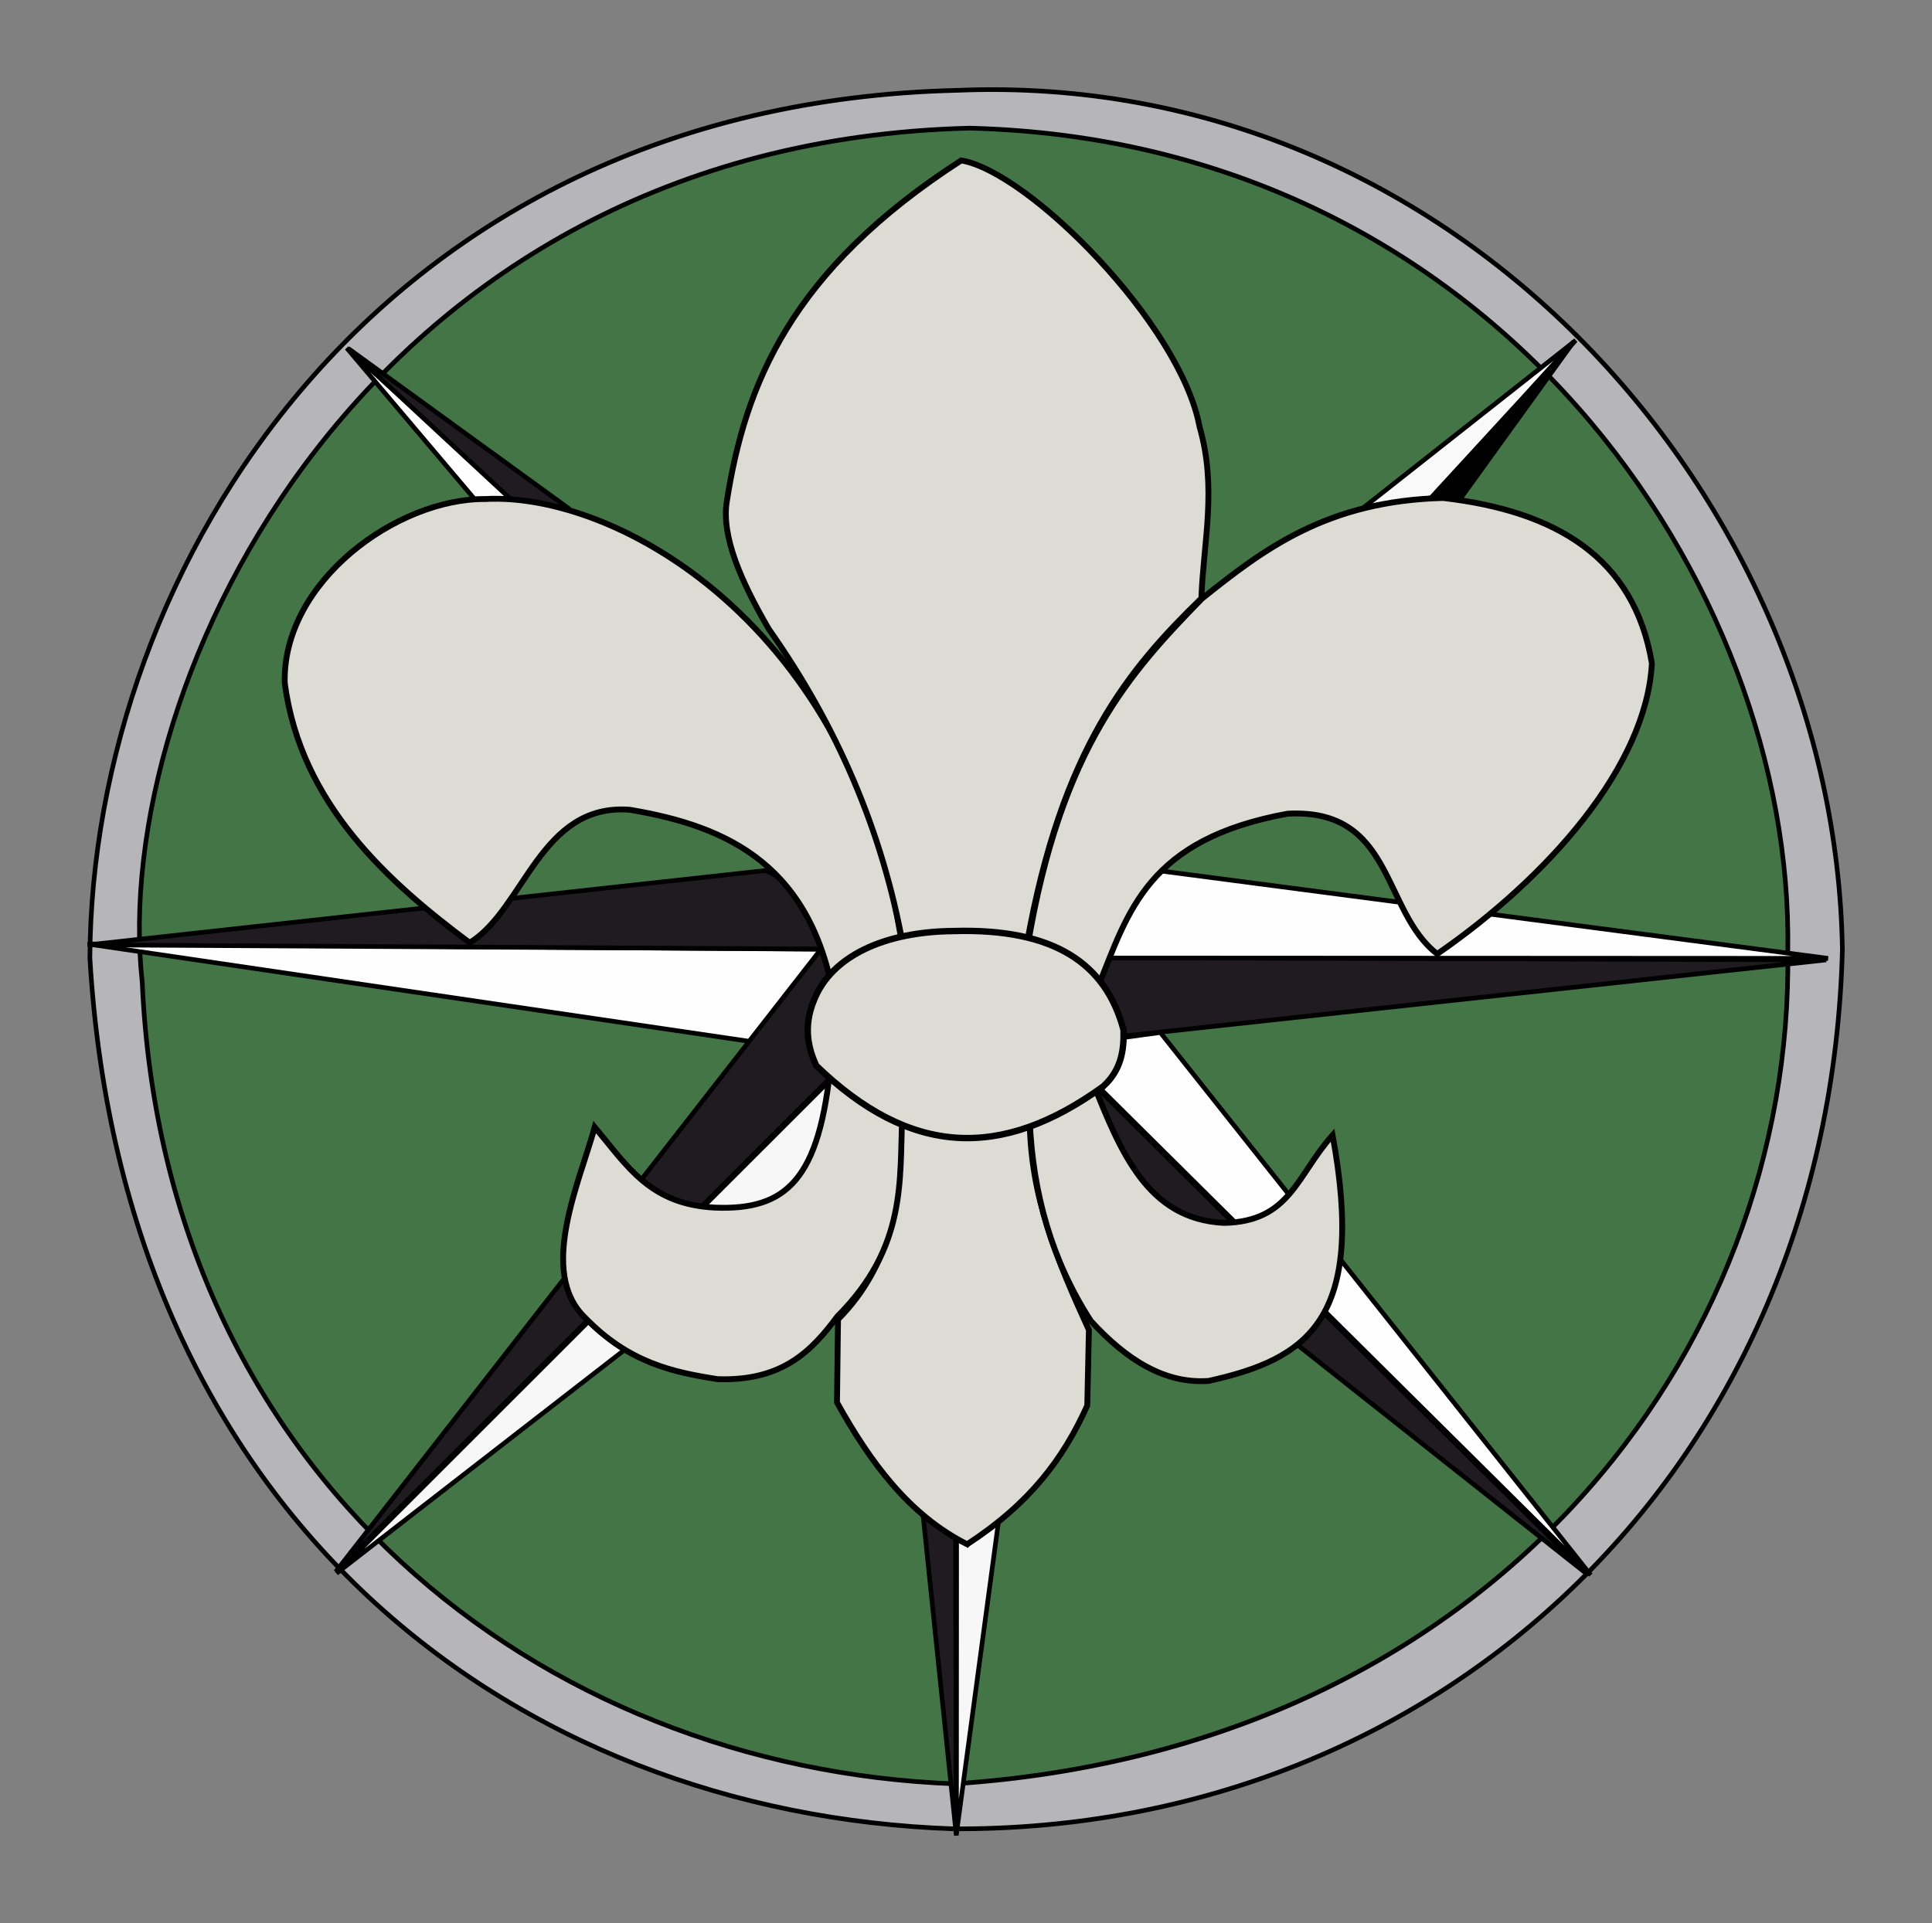 <?xml version="1.0" encoding="UTF-8" standalone="no"?>
<!-- Created with Inkscape (http://www.inkscape.org/) -->

<svg
   width="110.636mm"
   height="110.155mm"
   viewBox="0 0 110.636 110.155"
   version="1.1"
   id="svg5"
   inkscape:version="1.2-dev (85311d94fe, 2021-11-04, custom)"
   sodipodi:docname="turystyce.svg"
   xmlns:inkscape="http://www.inkscape.org/namespaces/inkscape"
   xmlns:sodipodi="http://sodipodi.sourceforge.net/DTD/sodipodi-0.dtd"
   xmlns="http://www.w3.org/2000/svg"
   xmlns:svg="http://www.w3.org/2000/svg">
  <rect x="0" y="0" width="110.636" height="110.155" fill="#808080" stroke="none"/>
  <sodipodi:namedview
     id="namedview7"
     pagecolor="#505050"
     bordercolor="#eeeeee"
     borderopacity="1"
     inkscape:pageshadow="0"
     inkscape:pageopacity="0"
     inkscape:pagecheckerboard="0"
     inkscape:blackoutopacity="0.0"
     inkscape:document-units="mm"
     showgrid="false"
     inkscape:zoom="1.3380611"
     inkscape:cx="-7.0998251"
     inkscape:cy="343.40733"
     inkscape:window-width="1894"
     inkscape:window-height="1024"
     inkscape:window-x="0"
     inkscape:window-y="0"
     inkscape:window-maximized="1"
     inkscape:current-layer="layer2"
     showguides="false"
     fit-margin-top="5"
     lock-margins="true"
     fit-margin-left="5"
     fit-margin-right="5"
     fit-margin-bottom="5" />
  <defs
     id="defs2" />
  <g
     inkscape:groupmode="layer"
     id="layer2"
     inkscape:label="Warstwa 2"
     style="display:inline;opacity:1"
     sodipodi:insensitive="true"
     transform="translate(-19.469,-30.538)">
    <path
       style="fill:#b6b5ba;fill-opacity:1;stroke:#000000;stroke-width:0.265px;stroke-linecap:butt;stroke-linejoin:miter;stroke-opacity:1"
       d="M 74.287,35.712 C 41.079,36.505 24.716,63.123 24.616,85.414 26.508,117.421 48.844,134.419 74.083,135.294 102.22,135.41 124.232,114.425 124.973,84.933 124.569,59.252 102.972,34.522 74.287,35.712 Z"
       id="path613"
       sodipodi:nodetypes="ccccc" />
  </g>
  <g
     inkscape:groupmode="layer"
     id="layer5"
     inkscape:label="Warstwa 3"
     style="display:inline"
     sodipodi:insensitive="true"
     transform="translate(-19.469,-30.538)">
    <path
       style="display:inline;fill:#447546;fill-opacity:1;stroke:#000000;stroke-width:0.265px;stroke-linecap:butt;stroke-linejoin:miter;stroke-opacity:1"
       d="M 27.613,86.794 C 25.716,69.576 40.467,38.761 74.969,37.878 105.049,38.618 122.213,64.071 121.847,85.026 122.189,107.958 104.866,130.674 74.126,132.715 50.384,131.818 28.863,115.018 27.613,86.794 Z"
       id="path14023"
       sodipodi:nodetypes="ccccc" />
  </g>
  <g
     inkscape:groupmode="layer"
     id="layer6"
     inkscape:label="Warstwa 5"
     style="display:inline"
     transform="translate(-19.469,-30.538)">
    <path
       style="fill:#fefefe;fill-opacity:1;stroke:#000000;stroke-width:0.265px;stroke-linecap:butt;stroke-linejoin:miter;stroke-opacity:1"
       d="M 62.524,90.206 24.488,84.609 66.509,84.91 Z"
       id="path100274"
       sodipodi:nodetypes="cccc" />
    <path
       style="fill:#1f1b20;fill-opacity:1;stroke:#000000;stroke-width:0.265px;stroke-linecap:butt;stroke-linejoin:miter;stroke-opacity:1"
       d="m 66.475,84.899 c -0.706,-1.843 -1.347,-3.748 -3.165,-4.498 l -38.811,4.261 z"
       id="path106167"
       sodipodi:nodetypes="cccc" />
    <path
       style="fill:#1f1b20;fill-opacity:1;stroke:#000000;stroke-width:0.269px;stroke-linecap:butt;stroke-linejoin:miter;stroke-opacity:1"
       d="m 124.041,85.52 -40.858,4.432 -1.768,-3.697 0.938,-0.869 z"
       id="path120008" />
    <path
       style="fill:#fefefe;fill-opacity:1;stroke:#000000;stroke-width:0.269px;stroke-linecap:butt;stroke-linejoin:miter;stroke-opacity:1"
       d="m 82.248,85.413 3.281,-5.041 38.621,5.062 z"
       id="path123969" />
    <path
       style="fill:#1f1b20;fill-opacity:1;stroke:#000000;stroke-width:0.265px;stroke-linecap:butt;stroke-linejoin:miter;stroke-opacity:1"
       d="M 66.472,84.918 38.692,120.566 68.791,90.505 Z"
       id="path133874" />
    <path
       style="fill:#f7f7f7;fill-opacity:1;stroke:#000000;stroke-width:0.265px;stroke-linecap:butt;stroke-linejoin:miter;stroke-opacity:1"
       d="M 38.74,120.655 71.777,95.023 67.066,92.341 Z"
       id="path138759" />
    <path
       style="fill:#fefefe;fill-opacity:1;stroke:#000000;stroke-width:0.265px;stroke-linecap:butt;stroke-linejoin:miter;stroke-opacity:1"
       d="m 39.327,50.474 7.322,8.657 2.432,0.092 z"
       id="path146406" />
    <path
       style="fill:#1f1b20;fill-opacity:1;stroke:#000000;stroke-width:0.265px;stroke-linecap:butt;stroke-linejoin:miter;stroke-opacity:1"
       d="M 39.41,50.495 52.076,59.692 48.736,59.149 Z"
       id="path161433" />
    <path
       style="fill:#1f1b20;fill-opacity:1;stroke:#000000;stroke-width:0.265px;stroke-linecap:butt;stroke-linejoin:miter;stroke-opacity:1"
       d="m 74.233,135.68 -1.895,-18.259 1.851,1.179 z"
       id="path175050" />
    <path
       style="fill:#f7f7f7;fill-opacity:1;stroke:#000000;stroke-width:0.265px;stroke-linecap:butt;stroke-linejoin:miter;stroke-opacity:1"
       d="m 74.249,118.54 -0.008,17.025 2.396,-17.786 z"
       id="path175052" />
    <path
       style="fill:#1f1b20;fill-opacity:1;stroke:#000000;stroke-width:0.265px;stroke-linecap:butt;stroke-linejoin:miter;stroke-opacity:1"
       d="M 110.318,120.677 82.213,92.766 78.245,95.286 Z"
       id="path611" />
    <path
       style="fill:#fefefe;fill-opacity:1;stroke:#000000;stroke-width:0.265px;stroke-linecap:butt;stroke-linejoin:miter;stroke-opacity:1"
       d="M 80.04,90.476 110.562,120.753 85.915,89.679 Z"
       id="path614"
       sodipodi:nodetypes="cccc" />
    <path
       style="fill:#f9f9f9;fill-opacity:1;stroke:#000000;stroke-width:0.265px;stroke-linecap:butt;stroke-linejoin:miter;stroke-opacity:1"
       d="m 109.701,50.032 -12.567,9.91 4.283,-0.895 z"
       id="path23952" />
    <path
       style="fill:#000000;fill-opacity:1;stroke:#000000;stroke-width:0.265px;stroke-linecap:butt;stroke-linejoin:miter;stroke-opacity:1"
       d="m 109.595,50.1 -6.598,9.143 -1.439,-0.188 z"
       id="path28916" />
  </g>
  <g
     inkscape:groupmode="layer"
     id="layer4"
     inkscape:label="Warstwa 4"
     style="display:inline"
     sodipodi:insensitive="true"
     transform="translate(-19.469,-30.538)">
    <path
       style="display:inline;fill:#dcdcd4;fill-opacity:1;stroke:#000000;stroke-width:0.335px;stroke-linecap:butt;stroke-linejoin:miter;stroke-opacity:1"
       d="m 74.854,118.994 c -3.336,-1.679 -5.555,-4.709 -7.455,-8.126 l 0.059,-4.756 c 3.22,-3.237 3.697,-7.387 3.604,-11.726 2.469,1.051 4.931,1.431 7.377,0.218 -5.49e-4,4.47 1.601,8.198 3.386,12.117 l -0.094,4.325 c -1.376,3.058 -3.295,5.613 -6.876,7.947 z"
       id="path59738-3"
       sodipodi:nodetypes="cccccccc" />
    <path
       style="display:inline;fill:#dcdcd4;fill-opacity:1;stroke:#000000;stroke-width:0.335px;stroke-linecap:butt;stroke-linejoin:miter;stroke-opacity:1"
       d="m 67.051,91.346 c -0.636,6.761 -2.537,8.529 -6.643,8.364 -3.71,-0.188 -4.997,-2.354 -6.882,-4.613 -0.87,3.161 -3.253,8.287 -0.573,10.895 2.522,2.612 5.069,3.148 7.617,3.544 3.722,0.127 5.396,-1.641 6.859,-3.604 3.98,-3.987 3.544,-7.781 3.708,-11.457 -1.82,-0.882 -2.839,-2.045 -4.085,-3.128 z"
       id="path61451-6"
       sodipodi:nodetypes="cccccccc" />
    <path
       style="display:inline;fill:#dcdcd4;fill-opacity:1;stroke:#000000;stroke-width:0.335px;stroke-linecap:butt;stroke-linejoin:miter;stroke-opacity:1"
       d="m 78.439,94.75 3.608,-2.202 c 1.573,3.888 3.101,7.837 7.525,8.038 3.783,-0.076 4.141,-2.709 6.207,-5.029 1.947,10.587 -1.456,12.83 -7.095,14.079 -2.479,0.181 -4.691,-1.18 -6.75,-3.439 -2.237,-3.461 -3.315,-7.306 -3.496,-11.447 z"
       id="path63689-7"
       sodipodi:nodetypes="ccccccc" />
    <path
       style="display:inline;fill:#dcdcd4;fill-opacity:1;stroke:#000000;stroke-width:0.335px;stroke-linecap:butt;stroke-linejoin:miter;stroke-opacity:1"
       d="M 67.293,88.101 C 66.048,80.14 61.209,77.872 55.537,76.922 50.401,76.52 49.508,82.615 46.364,84.538 41.818,81.146 36.675,76.634 35.774,69.642 35.641,63.863 42.196,59.08 47.262,59.123 c 7.426,-0.412 21.086,7.071 23.878,25.629 -1.62,0.249 -2.986,1.177 -3.847,3.348 z"
       id="path66152-3"
       sodipodi:nodetypes="ccccccc" />
    <path
       style="display:inline;fill:#dcdcd4;fill-opacity:1;stroke:#000000;stroke-width:0.335px;stroke-linecap:butt;stroke-linejoin:miter;stroke-opacity:1"
       d="M 71.181,84.694 C 70.001,78.181 67.422,72.142 63.489,66.563 61.899,63.821 60.765,61.254 61.092,59.248 c 1.037,-6.632 3.628,-13.207 13.42,-19.52 3.871,0.644 12.56,9.389 13.649,15.251 1.012,3.514 0.223,6.592 0.104,9.832 -4.092,3.98 -8.012,8.562 -10.007,19.879 -3.014,-0.745 -5.04,-0.364 -7.077,0.004 z"
       id="path68489-5"
       sodipodi:nodetypes="cccccccc" />
    <path
       style="display:inline;fill:#dcdcd4;fill-opacity:1;stroke:#000000;stroke-width:0.335px;stroke-linecap:butt;stroke-linejoin:miter;stroke-opacity:1"
       d="m 78.32,84.714 c 1.912,-11.415 5.927,-15.713 9.978,-19.885 3.54,-2.836 7.164,-5.6 13.811,-5.767 6.459,0.744 10.948,3.409 11.955,9.469 -0.311,5.877 -5.927,12.252 -12.292,16.649 -3.177,-2.461 -2.467,-8.366 -8.573,-8.033 -8.006,1.467 -9.106,5.574 -10.836,9.883 -1.304,-0.94 -2.538,-2.153 -4.043,-2.317 z"
       id="path71037-6"
       sodipodi:nodetypes="cccccccc" />
    <path
       style="display:inline;fill:#dcdcd4;fill-opacity:1;stroke:#000000;stroke-width:0.366px;stroke-linecap:butt;stroke-linejoin:miter;stroke-opacity:1"
       d="m 82.638,92.773 c -5.811,4.195 -11.009,4.034 -16.429,-1.198 -0.398,-0.875 -0.795,-2.156 -0.12,-3.763 0.995,-2.496 4.012,-3.914 8.004,-3.944 5.762,-0.165 8.712,1.872 9.718,5.673 0.027,1.179 -0.143,2.294 -1.172,3.232 z"
       id="path64488-5"
       sodipodi:nodetypes="cccccc" />
  </g>
</svg>
